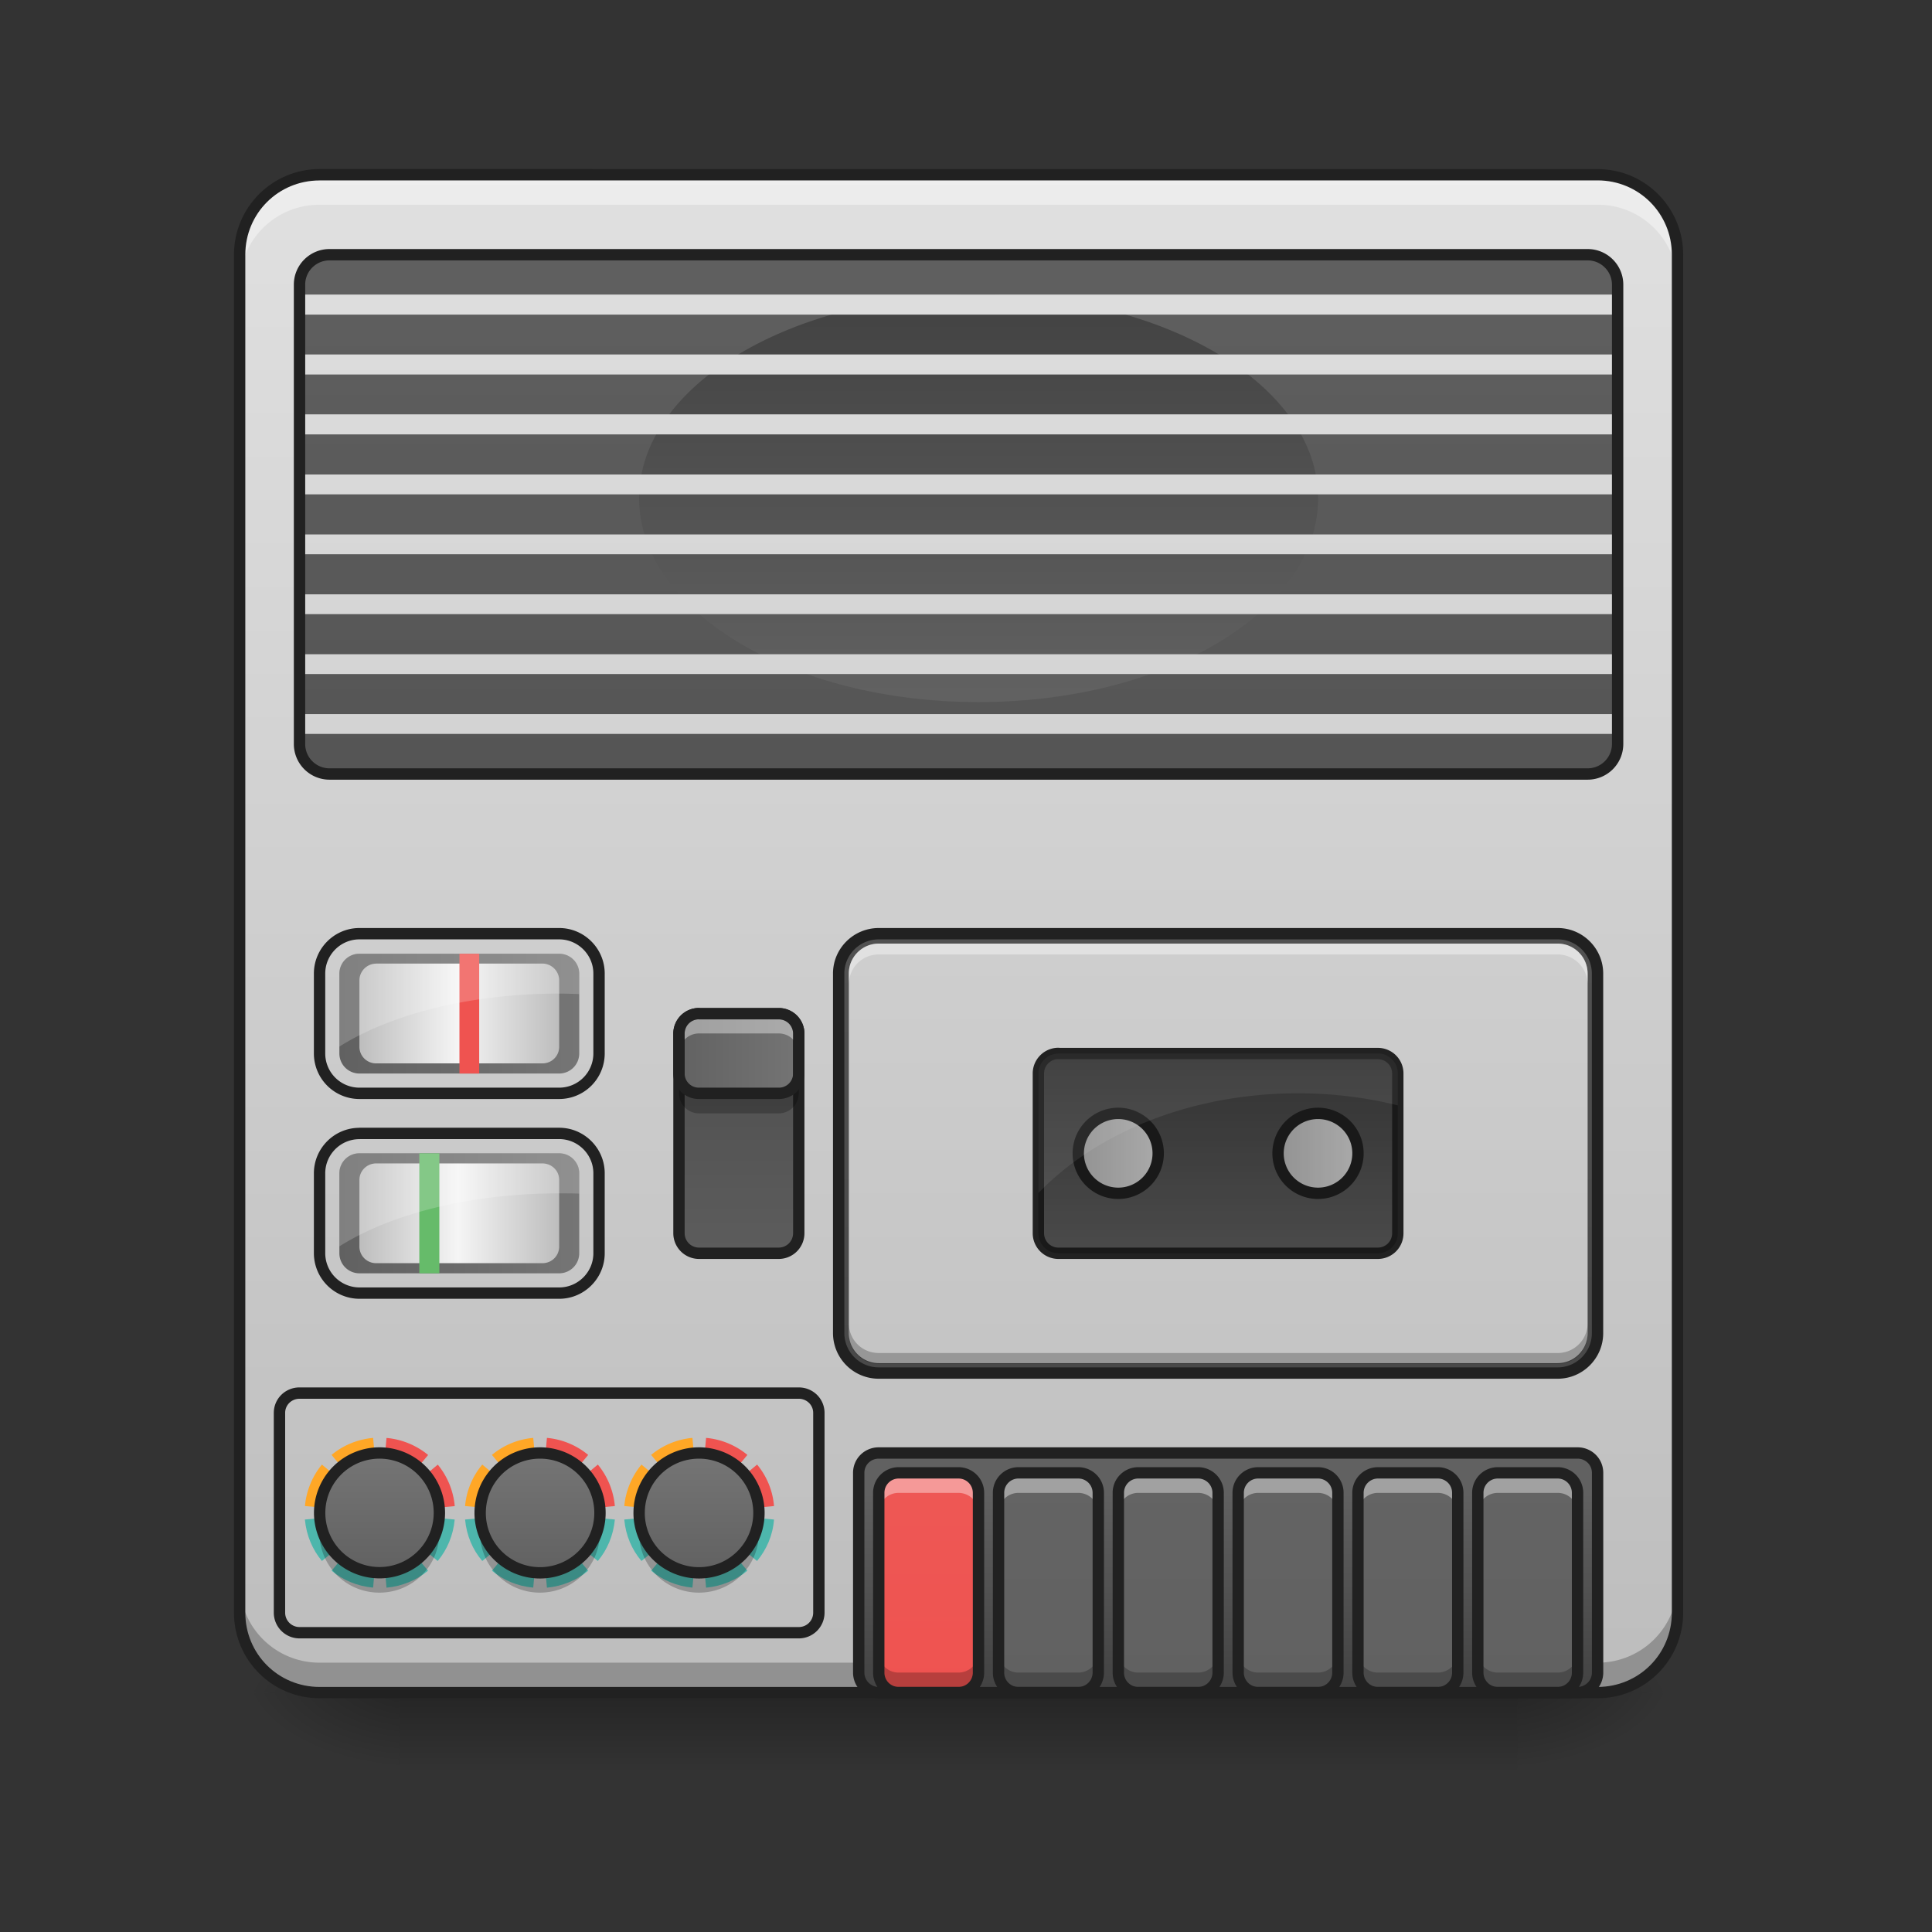 <svg height="32pt" viewBox="0 0 32 32" width="32pt" xmlns="http://www.w3.org/2000/svg" xmlns:xlink="http://www.w3.org/1999/xlink"><rect x="0" y="0" width="32" height="32" fill="#333333" stroke="none"/><linearGradient id="a" gradientUnits="userSpaceOnUse" x1="15.875" x2="15.875" y1="28.033" y2="29.356"><stop offset="0" stop-opacity=".275"/><stop offset="1" stop-opacity="0"/></linearGradient><linearGradient id="b"><stop offset="0" stop-opacity=".314"/><stop offset=".222" stop-opacity=".275"/><stop offset="1" stop-opacity="0"/></linearGradient><radialGradient id="c" cx="450.909" cy="189.579" gradientTransform="matrix(0 -.078 -.141 0 51.47 63.595)" gradientUnits="userSpaceOnUse" r="21.167" xlink:href="#b"/><radialGradient id="d" cx="450.909" cy="189.579" gradientTransform="matrix(0 .078 .141 0 -19.716 -7.527)" gradientUnits="userSpaceOnUse" r="21.167" xlink:href="#b"/><radialGradient id="e" cx="450.909" cy="189.579" gradientTransform="matrix(0 -.078 .141 0 -19.716 63.595)" gradientUnits="userSpaceOnUse" r="21.167" xlink:href="#b"/><radialGradient id="f" cx="450.909" cy="189.579" gradientTransform="matrix(0 .078 -.141 0 51.47 -7.527)" gradientUnits="userSpaceOnUse" r="21.167" xlink:href="#b"/><linearGradient id="g"><stop offset="0" stop-color="#e0e0e0"/><stop offset="1" stop-color="#bdbdbd"/></linearGradient><linearGradient id="h" gradientUnits="userSpaceOnUse" x1="15.214" x2="15.214" xlink:href="#g" y1="2.897" y2="28.033"/><linearGradient id="i"><stop offset="0" stop-color="#424242"/><stop offset="1" stop-color="#616161"/></linearGradient><linearGradient id="j" gradientUnits="userSpaceOnUse" x1="11.245" x2="11.245" xlink:href="#i" y1="28.034" y2="2.898"/><linearGradient id="k" gradientUnits="userSpaceOnUse" x1="20.505" x2="20.505" xlink:href="#i" y1="28.033" y2="24.725"/><linearGradient id="l" gradientUnits="userSpaceOnUse" x1="14.222" x2="14.222" y1="28.033" y2="2.897"><stop offset="0" stop-color="#ef5350"/><stop offset="1" stop-color="#e57373"/></linearGradient><linearGradient id="m"><stop offset="0" stop-color="#616161"/><stop offset="1" stop-color="#757575"/></linearGradient><linearGradient id="n" gradientUnits="userSpaceOnUse" x1="16.207" x2="16.207" xlink:href="#m" y1="28.033" y2="2.897"/><linearGradient id="o" gradientUnits="userSpaceOnUse" x1="18.192" x2="18.192" xlink:href="#m" y1="28.033" y2="2.897"/><linearGradient id="p" gradientUnits="userSpaceOnUse" x1="20.176" x2="20.176" xlink:href="#m" y1="28.033" y2="2.897"/><linearGradient id="q" gradientUnits="userSpaceOnUse" x1="22.161" x2="22.161" xlink:href="#m" y1="28.033" y2="2.897"/><linearGradient id="r" gradientUnits="userSpaceOnUse" x1="24.145" x2="24.145" xlink:href="#m" y1="28.033" y2="2.897"/><linearGradient id="s" gradientTransform="matrix(.059 0 0 .057 1.689 21.772)" gradientUnits="userSpaceOnUse" x1="150.225" x2="150.225" xlink:href="#g" y1="-332.179" y2="110.204"/><linearGradient id="t" gradientUnits="userSpaceOnUse" x1="20.836" x2="20.836" xlink:href="#i" y1="17.449" y2="20.757"/><linearGradient id="u" gradientUnits="userSpaceOnUse" x1="15.875" x2="15.875" xlink:href="#i" y1="28.033" y2="2.897"/><linearGradient id="v" gradientUnits="userSpaceOnUse" x1="15.874" x2="15.874" xlink:href="#i" y1="4.881" y2="11.495"/><linearGradient id="w" gradientUnits="userSpaceOnUse" x1="15.875" x2="15.875" xlink:href="#g" y1="2.897" y2="28.033"/><linearGradient id="x" gradientUnits="userSpaceOnUse" x1="5.953" x2="5.953" xlink:href="#m" y1="26.048" y2="24.064"/><linearGradient id="y" gradientUnits="userSpaceOnUse" x1="8.613" x2="8.613" xlink:href="#m" y1="26.048" y2="24.064"/><linearGradient id="z" gradientUnits="userSpaceOnUse" x1="11.245" x2="11.245" xlink:href="#m" y1="26.048" y2="24.064"/><linearGradient id="A" gradientUnits="userSpaceOnUse" x1="12.237" x2="12.237" xlink:href="#g" y1="20.757" y2="16.788"/><linearGradient id="B" gradientUnits="userSpaceOnUse" x1="11.151" x2="13.323" xlink:href="#m" y1="17.449" y2="17.449"/><linearGradient id="C"><stop offset="0" stop-color="#bdbdbd"/><stop offset="1" stop-color="#e0e0e0"/></linearGradient><linearGradient id="D" gradientUnits="userSpaceOnUse" x1="21.073" x2="22.583" xlink:href="#C" y1="19.103" y2="19.103"/><linearGradient id="E" gradientUnits="userSpaceOnUse" x1="17.766" x2="19.276" xlink:href="#C" y1="19.103" y2="19.103"/><linearGradient id="F" gradientUnits="userSpaceOnUse" x1="5.622" x2="9.591" xlink:href="#m" y1="16.788" y2="16.788"/><linearGradient id="G"><stop offset="0" stop-color="#bdbdbd"/><stop offset=".493" stop-color="#f5f5f5"/><stop offset="1" stop-color="#bdbdbd"/></linearGradient><linearGradient id="H" gradientUnits="userSpaceOnUse" x1="5.953" x2="9.26" xlink:href="#G" y1="16.788" y2="16.788"/><linearGradient id="I" gradientUnits="userSpaceOnUse" x1="5.622" x2="9.591" xlink:href="#m" y1="20.095" y2="20.095"/><linearGradient id="J" gradientUnits="userSpaceOnUse" x1="5.953" x2="9.26" xlink:href="#G" y1="20.095" y2="20.095"/><path d="m6.613 28.035h18.524v1.32h-18.524zm0 0" fill="url(#a)"/><path d="m25.137 28.035h2.648v-1.324h-2.648zm0 0" fill="url(#c)"/><path d="m6.613 28.035h-2.643v1.32h2.644zm0 0" fill="url(#d)"/><path d="m6.613 28.035h-2.643v-1.324h2.644zm0 0" fill="url(#e)"/><path d="m25.137 28.035h2.648v1.32h-2.648zm0 0" fill="url(#f)"/><path d="m5.293 2.895h21.168c.73 0 1.324.593 1.324 1.324v22.491c0 .73-.594 1.324-1.324 1.324h-21.168c-.73 0-1.324-.594-1.324-1.324v-22.491c0-.73.594-1.324 1.324-1.324zm0 0" fill="url(#h)"/><path d="m5.293 2.895a1.32 1.32 0 0 0 -1.324 1.324v.164c0-.73.59-1.32 1.324-1.32h21.168c.734 0 1.324.59 1.324 1.32v-.164a1.32 1.32 0 0 0 -1.324-1.324zm0 0" fill="#e6e6e6" fill-opacity=".588"/><path d="m14.555 15.465h11.245c.363 0 .66.297.66.66v5.957c0 .363-.297.66-.66.66h-11.245a.663.663 0 0 1 -.664-.66v-5.957c0-.363.296-.66.664-.66zm0 0" fill="url(#j)"/><path d="m5.293 2.895a1.32 1.32 0 0 0 -1.324 1.324v.496c0-.735.59-1.324 1.324-1.324h21.168c.734 0 1.324.59 1.324 1.324v-.496a1.32 1.32 0 0 0 -1.324-1.324zm0 0" fill="#fff" fill-opacity=".392"/><path d="m5.293 28.035a1.32 1.32 0 0 1 -1.324-1.324v-.496c0 .734.59 1.324 1.324 1.324h21.168a1.32 1.32 0 0 0 1.324-1.324v.496a1.32 1.32 0 0 1 -1.324 1.324zm0 0" fill-opacity=".235"/><path d="m5.293 2.8c-.785 0-1.418.638-1.418 1.419v22.491c0 .785.633 1.418 1.418 1.418h21.168c.785 0 1.418-.633 1.418-1.418v-22.491c0-.782-.633-1.418-1.418-1.418zm0 .188h21.168c.684 0 1.23.547 1.23 1.23v22.493c0 .684-.546 1.23-1.23 1.23h-21.168c-.684 0-1.23-.546-1.23-1.23v-22.492c0-.684.546-1.23 1.23-1.23zm0 0" fill="#212121"/><path d="m14.555 24.066h11.574c.183 0 .332.145.332.329v3.308a.332.332 0 0 1 -.332.332h-11.574a.332.332 0 0 1 -.332-.332v-3.308c0-.184.148-.329.332-.329zm0 0" fill="url(#k)"/><path d="m14.883 24.395h.992c.184 0 .332.148.332.332v2.976a.332.332 0 0 1 -.332.332h-.992a.33.33 0 0 1 -.328-.332v-2.976a.33.33 0 0 1 .328-.332zm0 0" fill="url(#l)"/><path d="m14.883 24.395a.328.328 0 0 0 -.328.332v.332c0-.184.144-.332.328-.332h.992c.184 0 .332.148.332.332v-.332a.332.332 0 0 0 -.332-.332zm0 0" fill="#fff" fill-opacity=".392"/><path d="m14.883 28.035a.328.328 0 0 1 -.328-.332v-.332c0 .184.144.332.328.332h.992a.332.332 0 0 0 .332-.332v.332a.332.332 0 0 1 -.332.332zm0 0" fill-opacity=".235"/><path d="m14.883 24.395h.992c.184 0 .332.148.332.332v2.976a.332.332 0 0 1 -.332.332h-.992a.33.33 0 0 1 -.328-.332v-2.976a.33.33 0 0 1 .328-.332zm0 0" fill="none" stroke="#212121" stroke-linecap="round" stroke-linejoin="round" stroke-width=".188"/><path d="m16.867 24.395h.992c.184 0 .332.148.332.332v2.976a.332.332 0 0 1 -.332.332h-.992a.33.33 0 0 1 -.328-.332v-2.976a.33.33 0 0 1 .328-.332zm0 0" fill="url(#n)"/><path d="m16.867 24.395a.33.33 0 0 0 -.328.332v.332a.33.33 0 0 1 .328-.332h.992c.184 0 .332.148.332.332v-.332a.332.332 0 0 0 -.332-.332zm0 0" fill="#fff" fill-opacity=".392"/><path d="m16.867 28.035a.33.33 0 0 1 -.328-.332v-.332a.33.33 0 0 0 .328.332h.992a.332.332 0 0 0 .332-.332v.332a.332.332 0 0 1 -.332.332zm0 0" fill-opacity=".235"/><path d="m16.867 24.395h.992c.184 0 .332.148.332.332v2.976a.332.332 0 0 1 -.332.332h-.992a.33.33 0 0 1 -.328-.332v-2.976a.33.33 0 0 1 .328-.332zm0 0" fill="none" stroke="#212121" stroke-linecap="round" stroke-linejoin="round" stroke-width=".188"/><path d="m18.852 24.395h.992c.183 0 .332.148.332.332v2.976a.332.332 0 0 1 -.332.332h-.992a.33.33 0 0 1 -.329-.332v-2.976a.33.33 0 0 1 .329-.332zm0 0" fill="url(#o)"/><path d="m18.852 24.395a.33.33 0 0 0 -.329.332v.332a.33.33 0 0 1 .329-.332h.992c.183 0 .332.148.332.332v-.332a.332.332 0 0 0 -.332-.332zm0 0" fill="#fff" fill-opacity=".392"/><path d="m18.852 28.035a.33.33 0 0 1 -.329-.332v-.332a.33.33 0 0 0 .329.332h.992a.332.332 0 0 0 .332-.332v.332a.332.332 0 0 1 -.332.332zm0 0" fill-opacity=".235"/><path d="m18.852 24.395h.992c.183 0 .332.148.332.332v2.976a.332.332 0 0 1 -.332.332h-.992a.33.33 0 0 1 -.329-.332v-2.976a.33.33 0 0 1 .329-.332zm0 0" fill="none" stroke="#212121" stroke-linecap="round" stroke-linejoin="round" stroke-width=".188"/><path d="m20.84 24.395h.992a.33.33 0 0 1 .328.332v2.976a.33.33 0 0 1 -.328.332h-.992a.332.332 0 0 1 -.332-.332v-2.976c0-.184.148-.332.332-.332zm0 0" fill="url(#p)"/><path d="m20.84 24.395a.332.332 0 0 0 -.332.332v.332c0-.184.148-.332.332-.332h.992a.33.33 0 0 1 .328.332v-.332a.33.33 0 0 0 -.328-.332zm0 0" fill="#fff" fill-opacity=".392"/><path d="m20.84 28.035a.332.332 0 0 1 -.332-.332v-.332c0 .184.148.332.332.332h.992a.33.33 0 0 0 .328-.332v.332a.33.33 0 0 1 -.328.332zm0 0" fill-opacity=".235"/><path d="m20.84 24.395h.992a.33.33 0 0 1 .328.332v2.976a.33.33 0 0 1 -.328.332h-.992a.332.332 0 0 1 -.332-.332v-2.976c0-.184.148-.332.332-.332zm0 0" fill="none" stroke="#212121" stroke-linecap="round" stroke-linejoin="round" stroke-width=".188"/><path d="m22.824 24.395h.992a.33.33 0 0 1 .329.332v2.976a.33.33 0 0 1 -.329.332h-.992a.332.332 0 0 1 -.332-.332v-2.976c0-.184.149-.332.332-.332zm0 0" fill="url(#q)"/><path d="m22.824 24.395a.332.332 0 0 0 -.332.332v.332c0-.184.149-.332.332-.332h.992a.33.33 0 0 1 .329.332v-.332a.33.33 0 0 0 -.329-.332zm0 0" fill="#fff" fill-opacity=".392"/><path d="m22.824 28.035a.332.332 0 0 1 -.332-.332v-.332c0 .184.149.332.332.332h.992a.33.33 0 0 0 .329-.332v.332a.33.33 0 0 1 -.329.332zm0 0" fill-opacity=".235"/><path d="m22.824 24.395h.992a.33.33 0 0 1 .329.332v2.976a.33.33 0 0 1 -.329.332h-.992a.332.332 0 0 1 -.332-.332v-2.976c0-.184.149-.332.332-.332zm0 0" fill="none" stroke="#212121" stroke-linecap="round" stroke-linejoin="round" stroke-width=".188"/><path d="m24.809 24.395h.992a.33.33 0 0 1 .328.332v2.976a.33.33 0 0 1 -.328.332h-.992a.332.332 0 0 1 -.332-.332v-2.976c0-.184.148-.332.332-.332zm0 0" fill="url(#r)"/><path d="m24.809 24.395a.332.332 0 0 0 -.332.332v.332c0-.184.148-.332.332-.332h.992c.183 0 .328.148.328.332v-.332a.328.328 0 0 0 -.328-.332zm0 0" fill="#fff" fill-opacity=".392"/><path d="m24.809 28.035a.332.332 0 0 1 -.332-.332v-.332c0 .184.148.332.332.332h.992a.328.328 0 0 0 .328-.332v.332a.328.328 0 0 1 -.328.332zm0 0" fill-opacity=".235"/><g fill="none" stroke="#212121" stroke-linecap="round" stroke-width=".188"><path d="m24.809 24.395h.992a.33.33 0 0 1 .328.332v2.976a.33.33 0 0 1 -.328.332h-.992a.332.332 0 0 1 -.332-.332v-2.976c0-.184.148-.332.332-.332zm0 0" stroke-linejoin="round"/><path d="m14.555 24.066h11.574c.184 0 .332.145.332.329v3.308a.332.332 0 0 1 -.332.332h-11.574a.332.332 0 0 1 -.332-.332v-3.308c0-.184.148-.329.332-.329zm0 0" stroke-linejoin="round"/><path d="m14.555 15.465h11.245c.363 0 .66.297.66.66v5.957c0 .363-.297.66-.66.66h-11.245a.663.663 0 0 1 -.664-.66v-5.957c0-.363.297-.66.664-.66zm0 0"/></g><path d="m14.555 15.629h11.245c.273 0 .496.223.496.496v5.957a.497.497 0 0 1 -.496.496h-11.245a.497.497 0 0 1 -.496-.496v-5.957c0-.273.222-.496.496-.496zm0 0" fill="url(#s)"/><path d="m17.531 17.45h5.293a.33.33 0 0 1 .328.331v2.645a.33.33 0 0 1 -.328.332h-5.293a.332.332 0 0 1 -.332-.332v-2.646c0-.183.149-.332.332-.332zm0 0" fill="url(#t)"/><path d="m5.457 4.219h20.84c.273 0 .496.222.496.496v7.61a.497.497 0 0 1 -.496.495h-20.84a.497.497 0 0 1 -.496-.496v-7.61c0-.273.223-.495.496-.495zm0 0" fill="url(#u)"/><path d="m16.207 4.879c3.105 0 5.625 1.512 5.625 3.375s-2.52 3.375-5.625 3.375-5.621-1.512-5.621-3.375 2.516-3.375 5.621-3.375zm0 0" fill="url(#v)"/><path d="m4.96 4.879v.332h21.833v-.332zm0 .992v.332h21.833v-.332zm0 .992v.332h21.833v-.332zm0 .996v.329h21.833v-.329zm0 .993v.328h21.833v-.328zm0 .992v.328h21.833v-.328zm0 .992v.328h21.833v-.328zm0 .992v.328h21.833v-.328zm0 0" fill="url(#w)"/><path d="m6.29 25.059-1.24.109c.024.262.126.5.282.687zm0 0 .96.796c.156-.187.258-.425.281-.687zm0 0 .112 1.238c.262-.024.496-.125.688-.281zm0 0-.798.957c.188.156.426.257.688.28zm0 0" fill="#4db6ac"/><path d="m6.18 23.816c-.262.024-.5.125-.688.282l.793.953v-.051zm-.848.442a1.258 1.258 0 0 0 -.281.687l1.234.11zm0 0" fill="#ffa726"/><path d="m6.402 23.816-.112 1.244 1.242-.114a1.258 1.258 0 0 0 -.281-.687l-.96.8.8-.96a1.258 1.258 0 0 0 -.688-.282zm-.112 1.244-.005-.06v.05l.004.009-.004-.004zm0 0" fill="#ef5350"/><path d="m6.285 24.066a.991.991 0 1 1 .002 1.983.991.991 0 0 1 -.002-1.983zm0 0" fill="url(#x)"/><path d="m5.305 25.223a.989.989 0 0 0 .98 1.156.989.989 0 0 0 .977-1.156.991.991 0 0 1 -1.957 0zm0 0" fill-opacity=".235"/><path d="m6.285 24.066a.989.989 0 0 0 -.984 1.114.992.992 0 1 1 1.969 0 .989.989 0 0 0 -.984-1.113zm0 0" fill="#fff" fill-opacity=".392"/><path d="m6.285 24.066a.991.991 0 1 1 .002 1.983.991.991 0 0 1 -.002-1.983zm0 0" fill="none" stroke="#212121" stroke-linecap="round" stroke-linejoin="round" stroke-width=".188"/><path d="m8.945 25.059-1.242.109c.024.262.125.5.285.687zm0 0 .957.796c.157-.187.258-.425.282-.687zm0 0 .114 1.238c.257-.024.496-.125.683-.281zm0 0-.797.957c.188.156.422.257.684.28zm0 0" fill="#4db6ac"/><path d="m8.832 23.816a1.234 1.234 0 0 0 -.684.282l.793.953v-.051zm-.844.442c-.16.191-.261.426-.285.687l1.238.11zm0 0" fill="#ffa726"/><path d="m9.059 23.816-.114 1.243 1.239-.114a1.258 1.258 0 0 0 -.282-.687l-.957.8.797-.96a1.245 1.245 0 0 0 -.683-.282zm-.114 1.243-.004-.059v.05l.004.009-.004-.004zm0 0" fill="#ef5350"/><path d="m8.945 24.066a.991.991 0 1 1 0 1.985.991.991 0 0 1 -.992-.992c0-.551.442-.993.992-.993zm0 0" fill="url(#y)"/><path d="m7.965 25.223a.989.989 0 0 0 .98 1.156.991.991 0 0 0 .977-1.156.991.991 0 0 1 -1.957 0zm0 0" fill-opacity=".235"/><path d="m8.945 24.066a.989.989 0 0 0 -.984 1.114.992.992 0 1 1 1.969 0 .991.991 0 0 0 -.984-1.113zm0 0" fill="#fff" fill-opacity=".392"/><path d="m8.945 24.066a.991.991 0 1 1 0 1.985.991.991 0 0 1 -.992-.992c0-.551.442-.993.992-.993zm0 0" fill="none" stroke="#212121" stroke-linecap="round" stroke-linejoin="round" stroke-width=".188"/><path d="m11.582 25.059-1.242.109c.023.262.125.5.285.687zm0 0 .957.796c.156-.187.262-.425.281-.687zm0 0 .113 1.238c.258-.024.496-.125.684-.281zm0 0-.797.957c.188.156.426.257.684.28zm0 0" fill="#4db6ac"/><path d="m11.469 23.816a1.245 1.245 0 0 0 -.684.282l.793.953v-.051zm-.844.442a1.262 1.262 0 0 0 -.285.687l1.238.11zm0 0" fill="#ffa726"/><path d="m11.695 23.816-.113 1.243 1.238-.114a1.23 1.23 0 0 0 -.28-.687l-.958.8.797-.96a1.245 1.245 0 0 0 -.684-.282zm-.113 1.243-.004-.059v.05l.004.009-.004-.004zm0 0" fill="#ef5350"/><path d="m11.578 24.066a.991.991 0 1 1 0 1.985.991.991 0 0 1 -.992-.992c0-.551.441-.993.992-.993zm0 0" fill="url(#z)"/><path d="m10.598 25.223a.989.989 0 0 0 .98 1.156.991.991 0 0 0 .992-.992c0-.055-.008-.11-.015-.164a.991.991 0 0 1 -1.957 0zm0 0" fill-opacity=".235"/><path d="m11.578 24.066a.989.989 0 0 0 -.984 1.114.992.992 0 1 1 1.969 0 .991.991 0 0 0 -.984-1.113zm0 0" fill="#fff" fill-opacity=".392"/><path d="m11.578 24.066a.991.991 0 1 1 0 1.985.991.991 0 0 1 -.992-.992c0-.551.441-.993.992-.993zm0 0" fill="none" stroke="#212121" stroke-linecap="round" stroke-linejoin="round" stroke-width=".188"/><path d="m4.96 23.074h8.27c.184 0 .333.145.333.328v3.309a.332.332 0 0 1 -.333.332h-8.27a.332.332 0 0 1 -.331-.332v-3.309c0-.183.148-.328.332-.328zm0 0" fill="none" stroke="#212121" stroke-linecap="round" stroke-linejoin="round" stroke-width=".188"/><path d="m11.578 16.79h1.32a.33.33 0 0 1 .332.327v3.309a.332.332 0 0 1 -.332.332h-1.32a.332.332 0 0 1 -.332-.332v-3.309a.33.33 0 0 1 .332-.328zm0 0" fill="url(#A)"/><path d="m11.578 16.79h1.32a.33.33 0 0 1 .332.327v3.309a.332.332 0 0 1 -.332.332h-1.32a.332.332 0 0 1 -.332-.332v-3.309a.33.33 0 0 1 .332-.328zm0 0" fill-opacity=".588"/><path d="m11.578 16.79h1.32a.33.33 0 0 1 .332.327v.664a.328.328 0 0 1 -.332.328h-1.32a.328.328 0 0 1 -.332-.328v-.664a.33.33 0 0 1 .332-.328zm0 0" fill="url(#B)"/><path d="m11.578 16.79h1.32a.33.33 0 0 1 .332.327v3.309a.332.332 0 0 1 -.332.332h-1.32a.332.332 0 0 1 -.332-.332v-3.309a.33.33 0 0 1 .332-.328zm0 0" fill="none" stroke="#212121" stroke-linecap="round" stroke-linejoin="round" stroke-width=".188"/><path d="m11.578 16.79a.33.33 0 0 0 -.332.327v.332c0-.183.149-.332.332-.332h1.32c.184 0 .332.149.332.332v-.332a.33.33 0 0 0 -.332-.328zm0 0" fill="#fff" fill-opacity=".392"/><path d="m11.578 18.441a.332.332 0 0 1 -.332-.332v-.328c0 .184.149.328.332.328h1.32a.328.328 0 0 0 .332-.328v.328a.332.332 0 0 1 -.332.332zm0 0" fill-opacity=".235"/><path d="m11.578 16.79h1.32a.33.33 0 0 1 .332.327v.664a.328.328 0 0 1 -.332.328h-1.32a.328.328 0 0 1 -.332-.328v-.664a.33.33 0 0 1 .332-.328zm0 0" fill="none" stroke="#212121" stroke-linecap="round" stroke-linejoin="round" stroke-width=".188"/><path d="m21.832 18.441a.662.662 0 1 1 -.003 1.324.662.662 0 0 1 .003-1.324zm0 0" fill="url(#D)"/><path d="m18.523 18.441a.662.662 0 1 1 -.003 1.324.662.662 0 0 1 .003-1.324zm0 0" fill="url(#E)"/><path d="m17.531 17.45h5.293a.33.33 0 0 1 .328.331v2.645a.33.33 0 0 1 -.328.332h-5.293a.332.332 0 0 1 -.332-.332v-2.646c0-.183.149-.332.332-.332zm0 0" fill="none" stroke="#212121" stroke-linecap="round" stroke-linejoin="round" stroke-width=".188"/><path d="m21.832 18.441a.662.662 0 1 1 -.003 1.324.662.662 0 0 1 .003-1.324zm-3.309 0a.662.662 0 1 1 -.003 1.324.662.662 0 0 1 .003-1.324zm0 0" fill="none" stroke="#212121" stroke-linecap="round" stroke-linejoin="round" stroke-width=".188"/><path d="m17.531 17.45h5.293a.33.33 0 0 1 .328.331v2.645a.33.33 0 0 1 -.328.332h-5.293a.332.332 0 0 1 -.332-.332v-2.646c0-.183.149-.332.332-.332zm0 0" fill-opacity=".235"/><path d="m5.953 15.465h3.309c.363 0 .66.297.66.66v1.324a.66.66 0 0 1 -.66.66h-3.309a.66.66 0 0 1 -.66-.66v-1.324c0-.363.297-.66.66-.66zm0 0" fill="none" stroke="#212121" stroke-linecap="round" stroke-linejoin="round" stroke-width=".188"/><path d="m5.953 15.797h3.309a.33.33 0 0 1 .332.328v1.324a.332.332 0 0 1 -.332.332h-3.309a.332.332 0 0 1 -.332-.332v-1.324a.33.33 0 0 1 .332-.328zm0 0" fill="url(#F)"/><path d="m6.23 15.96h2.754c.153 0 .278.126.278.278v1.102a.275.275 0 0 1 -.278.273h-2.754a.275.275 0 0 1 -.277-.273v-1.102c0-.152.125-.277.277-.277zm0 0" fill="url(#H)"/><path d="m7.61 15.797h.327v1.984h-.327zm0 0" fill="#ef5350"/><path d="m5.953 15.797a.328.328 0 0 0 -.332.328v1.21c.848-.534 2.16-.878 3.64-.878.11 0 .223.004.333.008v-.34a.328.328 0 0 0 -.332-.328zm0 0" fill="#fff" fill-opacity=".196"/><path d="m5.953 18.773h3.309c.363 0 .66.297.66.66v1.325c0 .363-.297.66-.66.66h-3.309a.662.662 0 0 1 -.66-.66v-1.324c0-.364.297-.66.66-.66zm0 0" fill="none" stroke="#212121" stroke-linecap="round" stroke-linejoin="round" stroke-width=".188"/><path d="m5.953 19.102h3.309c.183 0 .332.148.332.332v1.324a.332.332 0 0 1 -.332.332h-3.309a.332.332 0 0 1 -.332-.332v-1.324c0-.184.149-.332.332-.332zm0 0" fill="url(#I)"/><path d="m6.23 19.27h2.754c.153 0 .278.12.278.273v1.105a.275.275 0 0 1 -.278.274h-2.754a.275.275 0 0 1 -.277-.274v-1.105c0-.152.125-.273.277-.273zm0 0" fill="url(#J)"/><path d="m6.945 19.102h.332v1.988h-.332zm0 0" fill="#66bb6a"/><path d="m5.953 19.102a.332.332 0 0 0 -.332.332v1.21c.848-.535 2.16-.878 3.64-.878.11 0 .223 0 .333.004v-.336a.332.332 0 0 0 -.332-.332zm0 0" fill="#fff" fill-opacity=".196"/><path d="m5.457 4.219h20.84c.273 0 .496.222.496.496v7.61a.497.497 0 0 1 -.496.495h-20.84a.497.497 0 0 1 -.496-.496v-7.61c0-.273.223-.495.496-.495zm0 0" fill="none" stroke="#212121" stroke-linecap="round" stroke-linejoin="round" stroke-width=".188"/><path d="m14.555 15.629a.494.494 0 0 0 -.496.496v.18c0-.274.218-.496.496-.496h11.245c.273 0 .496.222.496.496v-.18a.497.497 0 0 0 -.496-.496zm0 0" fill="#fff" fill-opacity=".392"/><path d="m14.555 22.59a.492.492 0 0 1 -.496-.496v-.18c0 .277.218.496.496.496h11.245a.494.494 0 0 0 .496-.496v.18a.494.494 0 0 1 -.496.496zm0 0" fill-opacity=".235"/><path d="m17.531 17.45a.332.332 0 0 0 -.332.331v1.98c.961-1 2.524-1.652 4.301-1.652.578 0 1.133.07 1.652.2v-.528a.33.33 0 0 0 -.328-.332zm0 0" fill="#fff" fill-opacity=".078"/></svg>